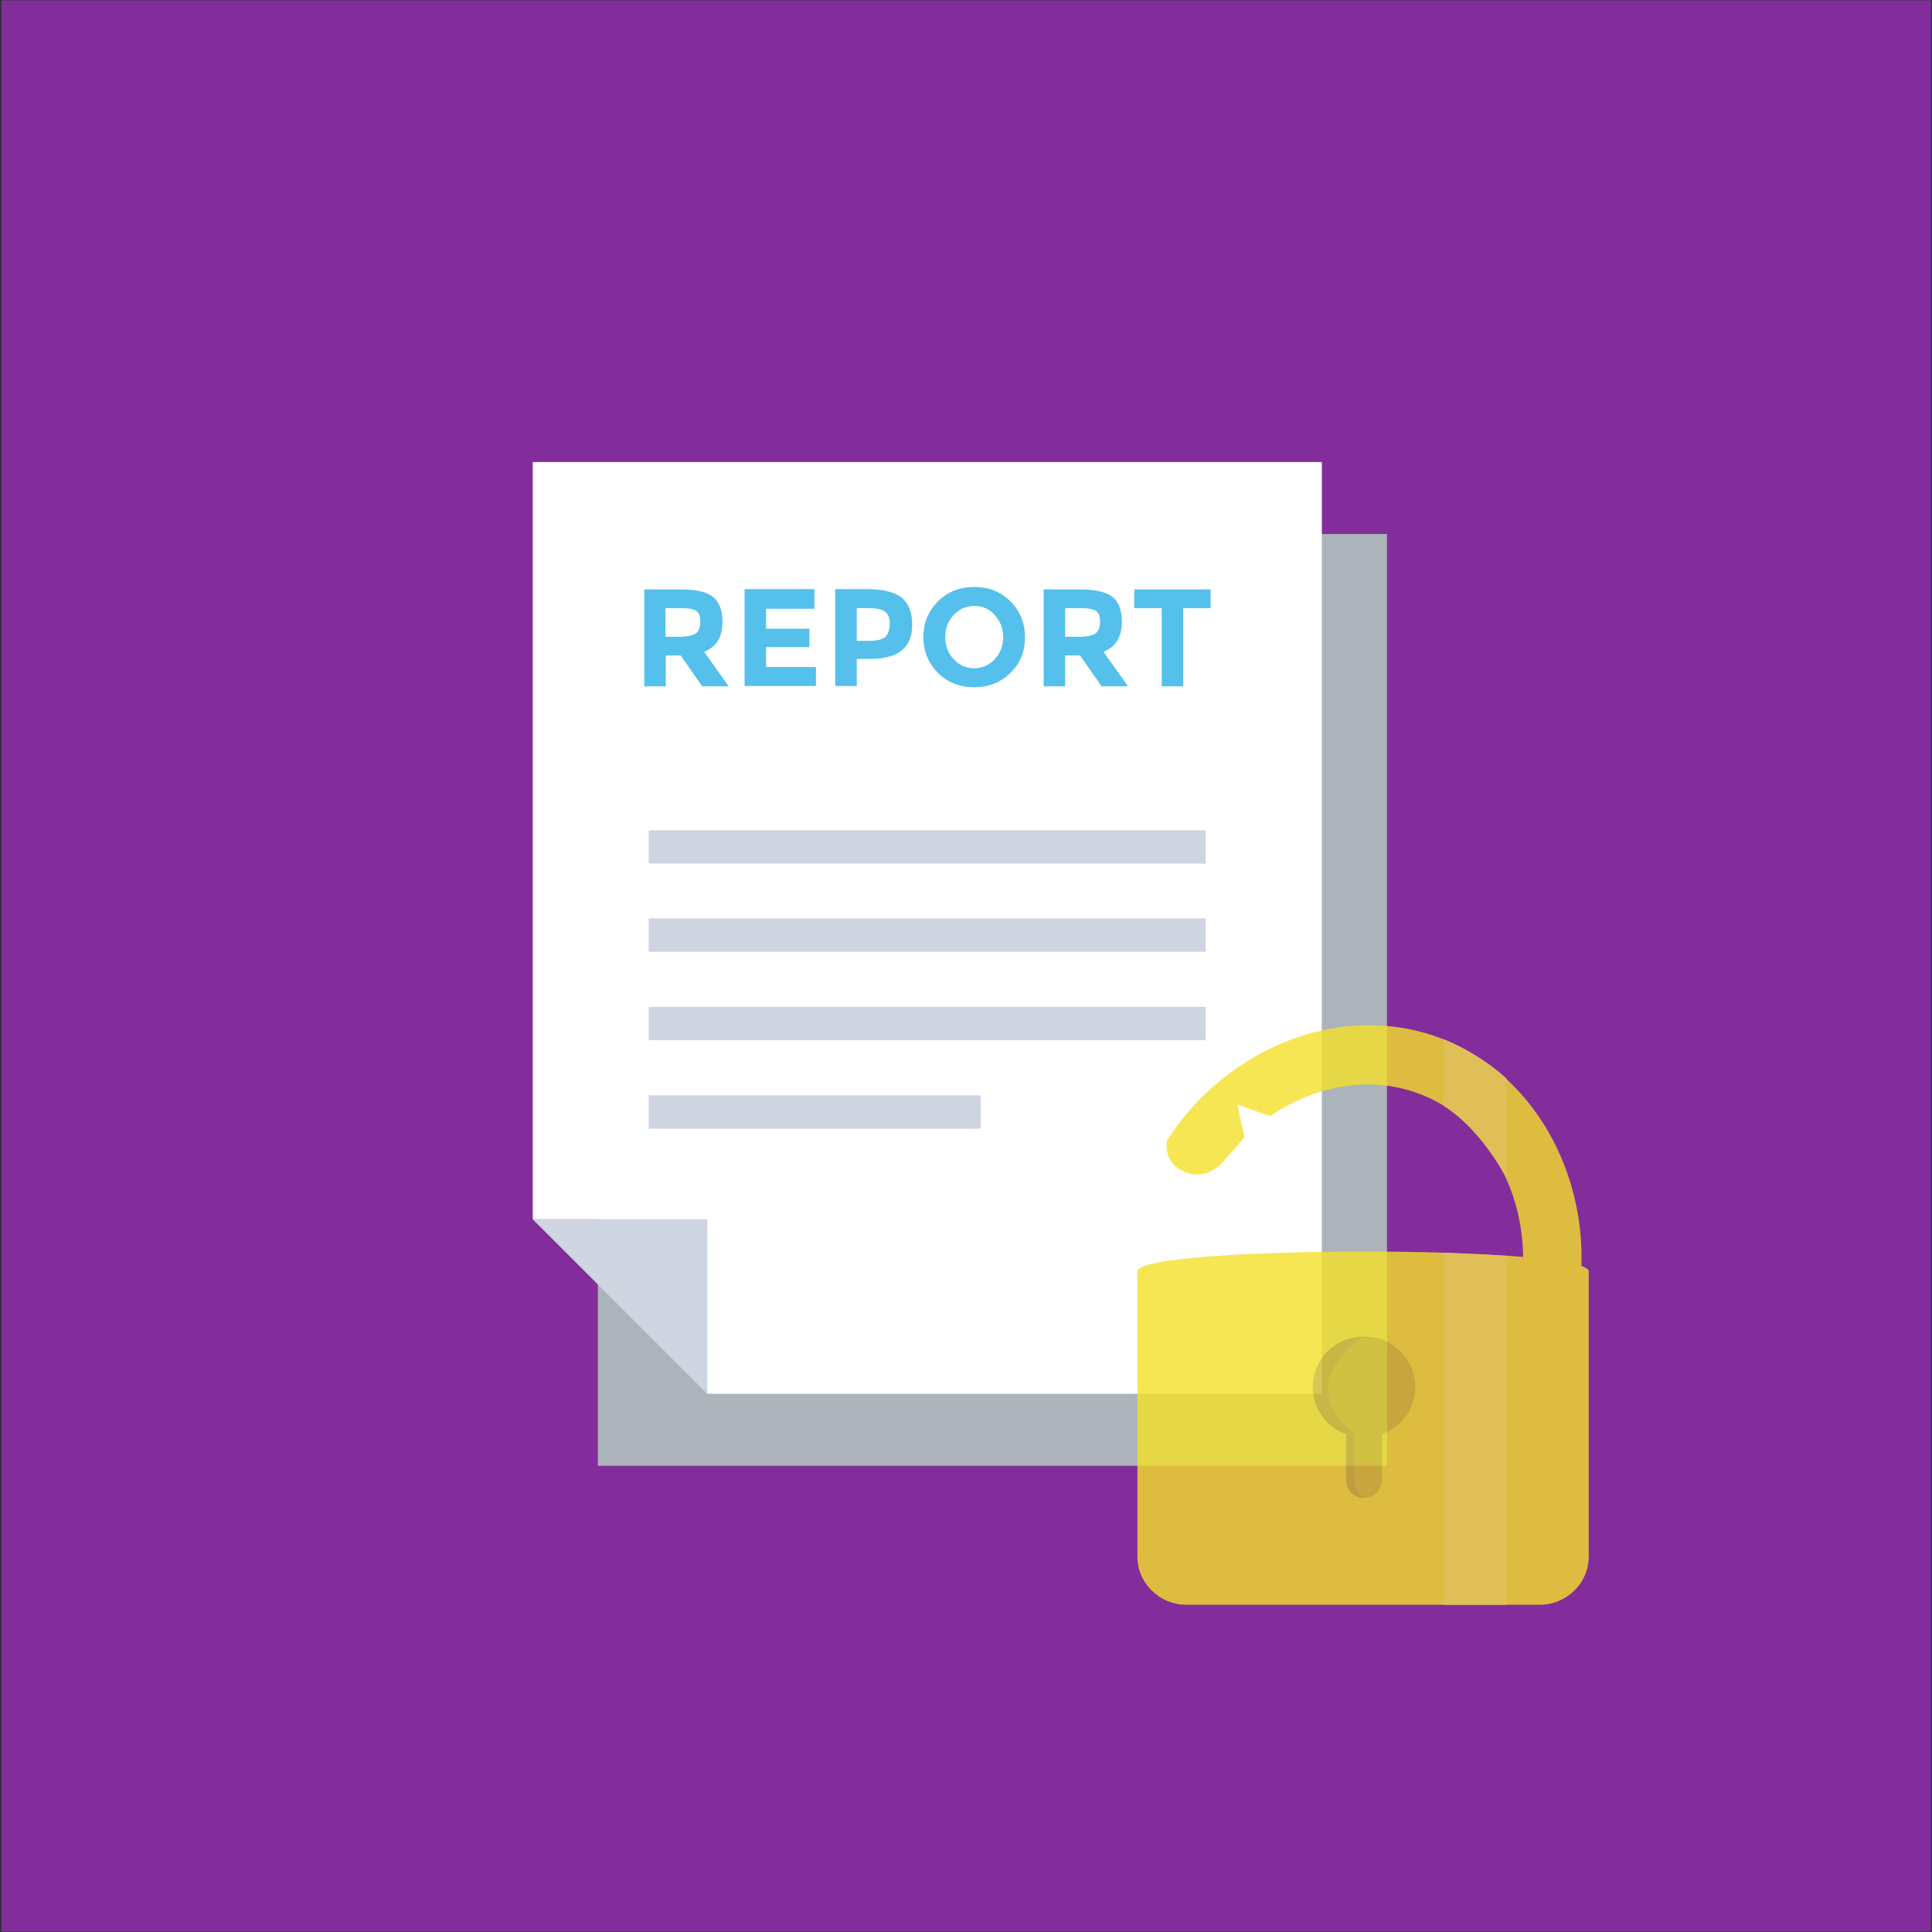 <?xml version="1.0" encoding="UTF-8" standalone="no"?><!DOCTYPE svg PUBLIC "-//W3C//DTD SVG 1.1//EN" "http://www.w3.org/Graphics/SVG/1.1/DTD/svg11.dtd"><svg width="100%" height="100%" viewBox="0 0 300 300" version="1.1" xmlns="http://www.w3.org/2000/svg" xmlns:xlink="http://www.w3.org/1999/xlink" xml:space="preserve" style="fill-rule:evenodd;clip-rule:evenodd;stroke-linejoin:round;stroke-miterlimit:1.414;"><rect x="0" y="0" width="300" height="300" fill="#333333" stroke="none"/><g id="Layer2"><rect x="0.239" y="0.058" width="299.596" height="299.87" style="fill:#8c2da8;fill-opacity:0.9;"/></g><g id="Layer1"><g><path d="M119.925,82.92l0,27.088l-27.089,0l0,117.595l122.529,0l0,-144.683l-95.44,0Z" style="fill:#acb3ba;fill-rule:nonzero;"/><path d="M109.815,216.429l0,-27.089l-27.089,0l0,-117.595l122.529,0l0,144.684l-95.44,0Z" style="fill:#fff;fill-rule:nonzero;"/><path d="M109.815,216.429l-27.089,-27.089l27.089,0l0,27.089Z" style="fill:#ced5e0;fill-rule:nonzero;"/><rect x="100.721" y="128.922" width="86.491" height="5.176" style="fill:#ced5e0;"/><rect x="100.721" y="142.612" width="86.491" height="5.176" style="fill:#ced5e0;"/><rect x="100.721" y="156.35" width="86.491" height="5.176" style="fill:#ced5e0;"/><rect x="100.721" y="170.088" width="51.566" height="5.176" style="fill:#ced5e0;"/><path d="M112.185,96.512c0,2.419 -0.967,3.967 -2.854,4.693l3.822,5.369l-4.112,0l-3.338,-4.789l-2.322,0l0,4.789l-3.337,0l0,-15.044l5.708,0c2.321,0 4.015,0.387 4.982,1.161c0.919,0.774 1.451,2.08 1.451,3.821Zm-4.063,1.79c0.435,-0.387 0.629,-0.967 0.629,-1.79c0,-0.822 -0.194,-1.354 -0.629,-1.644c-0.436,-0.291 -1.161,-0.436 -2.274,-0.436l-2.515,0l0,4.451l2.467,0c1.113,-0.049 1.935,-0.242 2.322,-0.581Z" style="fill:#54c0eb;fill-rule:nonzero;"/><path d="M126.455,91.53l0,2.999l-7.498,0l0,3.096l6.724,0l0,2.854l-6.724,0l0,3.096l7.74,0l0,2.951l-11.077,0l0,-15.044l10.835,0l0,0.048Z" style="fill:#54c0eb;fill-rule:nonzero;"/><path d="M140.048,92.836c1.064,0.919 1.596,2.274 1.596,4.112c0,1.838 -0.532,3.192 -1.644,4.063c-1.064,0.871 -2.758,1.306 -4.983,1.306l-1.983,0l0,4.209l-3.338,0l0,-15.044l5.321,0c2.274,0.048 3.967,0.483 5.031,1.354Zm-2.467,5.95c0.387,-0.435 0.581,-1.113 0.581,-1.983c0,-0.871 -0.242,-1.5 -0.774,-1.839c-0.533,-0.387 -1.355,-0.532 -2.419,-0.532l-1.935,0l0,5.079l2.274,0c1.112,-0.048 1.886,-0.29 2.273,-0.725Z" style="fill:#54c0eb;fill-rule:nonzero;"/><path d="M156.882,104.494c-1.5,1.499 -3.386,2.225 -5.611,2.225c-2.225,0 -4.112,-0.726 -5.612,-2.225c-1.499,-1.5 -2.273,-3.338 -2.273,-5.563c0,-2.225 0.774,-4.063 2.273,-5.563c1.5,-1.499 3.387,-2.225 5.612,-2.225c2.225,0 4.111,0.726 5.611,2.225c1.5,1.5 2.273,3.338 2.273,5.563c0,2.225 -0.725,4.063 -2.273,5.563Zm-1.113,-5.563c0,-1.354 -0.435,-2.467 -1.306,-3.434c-0.87,-0.968 -1.935,-1.403 -3.192,-1.403c-1.258,0 -2.322,0.483 -3.193,1.403c-0.871,0.967 -1.306,2.08 -1.306,3.434c0,1.354 0.435,2.467 1.306,3.435c0.871,0.919 1.935,1.402 3.193,1.402c1.257,0 2.322,-0.483 3.192,-1.402c0.871,-0.92 1.306,-2.081 1.306,-3.435Z" style="fill:#54c0eb;fill-rule:nonzero;"/><path d="M174.2,96.512c0,2.419 -0.968,3.967 -2.854,4.693l3.821,5.369l-4.112,0l-3.337,-4.789l-2.322,0l0,4.789l-3.338,0l0,-15.044l5.708,0c2.322,0 4.015,0.387 4.982,1.161c0.968,0.774 1.452,2.08 1.452,3.821Zm-4.015,1.79c0.435,-0.387 0.628,-0.967 0.628,-1.79c0,-0.822 -0.193,-1.354 -0.628,-1.644c-0.436,-0.291 -1.161,-0.436 -2.274,-0.436l-2.515,0l0,4.451l2.467,0c1.112,-0.049 1.886,-0.242 2.322,-0.581Z" style="fill:#54c0eb;fill-rule:nonzero;"/><path d="M183.729,94.432l0,12.142l-3.338,0l0,-12.142l-4.257,0l0,-2.902l11.852,0l0,2.902l-4.257,0Z" style="fill:#54c0eb;fill-rule:nonzero;"/></g><g><g opacity="0.8"><g><path d="M189.841,180.494l3.401,-3.902l-1.101,-5.069l5.101,1.795c6.777,-4.637 15.284,-6.395 23.047,-3.512c13.435,4.983 19.519,21.951 14.434,35.657l8.485,3.146c6.864,-18.487 -1.589,-40.745 -19.699,-47.469c-15.612,-5.792 -33.286,1.856 -42.269,15.908c0,0 -0.871,3.335 2.637,4.888c3.511,1.548 5.964,-1.442 5.964,-1.442Z" style="fill:#f4e028;fill-rule:nonzero;"/><path d="M246.696,241.707c0,4.128 -3.422,7.48 -7.648,7.48l-54.794,0c-4.21,0 -7.639,-3.352 -7.639,-7.48l0,-44.27c0,-4.132 70.085,-4.132 70.085,0l0,44.27l-0.004,0Z" style="fill:#f4e028;fill-rule:nonzero;"/><path d="M219.755,215.37c0,-4.313 -3.504,-7.808 -7.808,-7.808c-4.313,0 -7.813,3.495 -7.813,7.808c0,3.294 2.038,6.1 4.913,7.25l0,7.204c0,1.528 1.24,2.769 2.768,2.769c1.528,0 2.769,-1.241 2.769,-2.769l0,-7.106c3.006,-1.08 5.171,-3.959 5.171,-7.348Z" style="fill:#dac425;fill-rule:nonzero;"/><path d="M203.839,215.37c0,-4.313 3.503,-7.808 7.812,-7.808c0,0 -5.442,3.627 -5.442,7.944c0,4.395 4.107,7.003 4.107,7.003l0,7.397c0,1.528 1.462,2.687 1.462,2.687c-1.523,0 -2.764,-1.241 -2.764,-2.769l0,-7.106c-3.011,-1.08 -5.175,-3.959 -5.175,-7.348Z" style="fill:#d0b82b;fill-rule:nonzero;"/></g><path d="M233.946,249.191l-9.759,0l0,-54.674l9.759,0.489l0,54.185Z" style="fill:#f8e349;fill-rule:nonzero;"/><path d="M224.187,161.366l0,10.363c4.025,2.555 7.397,6.945 9.759,11.266l0,-15.509c-2.896,-2.637 -6.19,-4.584 -9.759,-6.12Z" style="fill:#f8e349;fill-rule:nonzero;"/></g></g></g></svg>